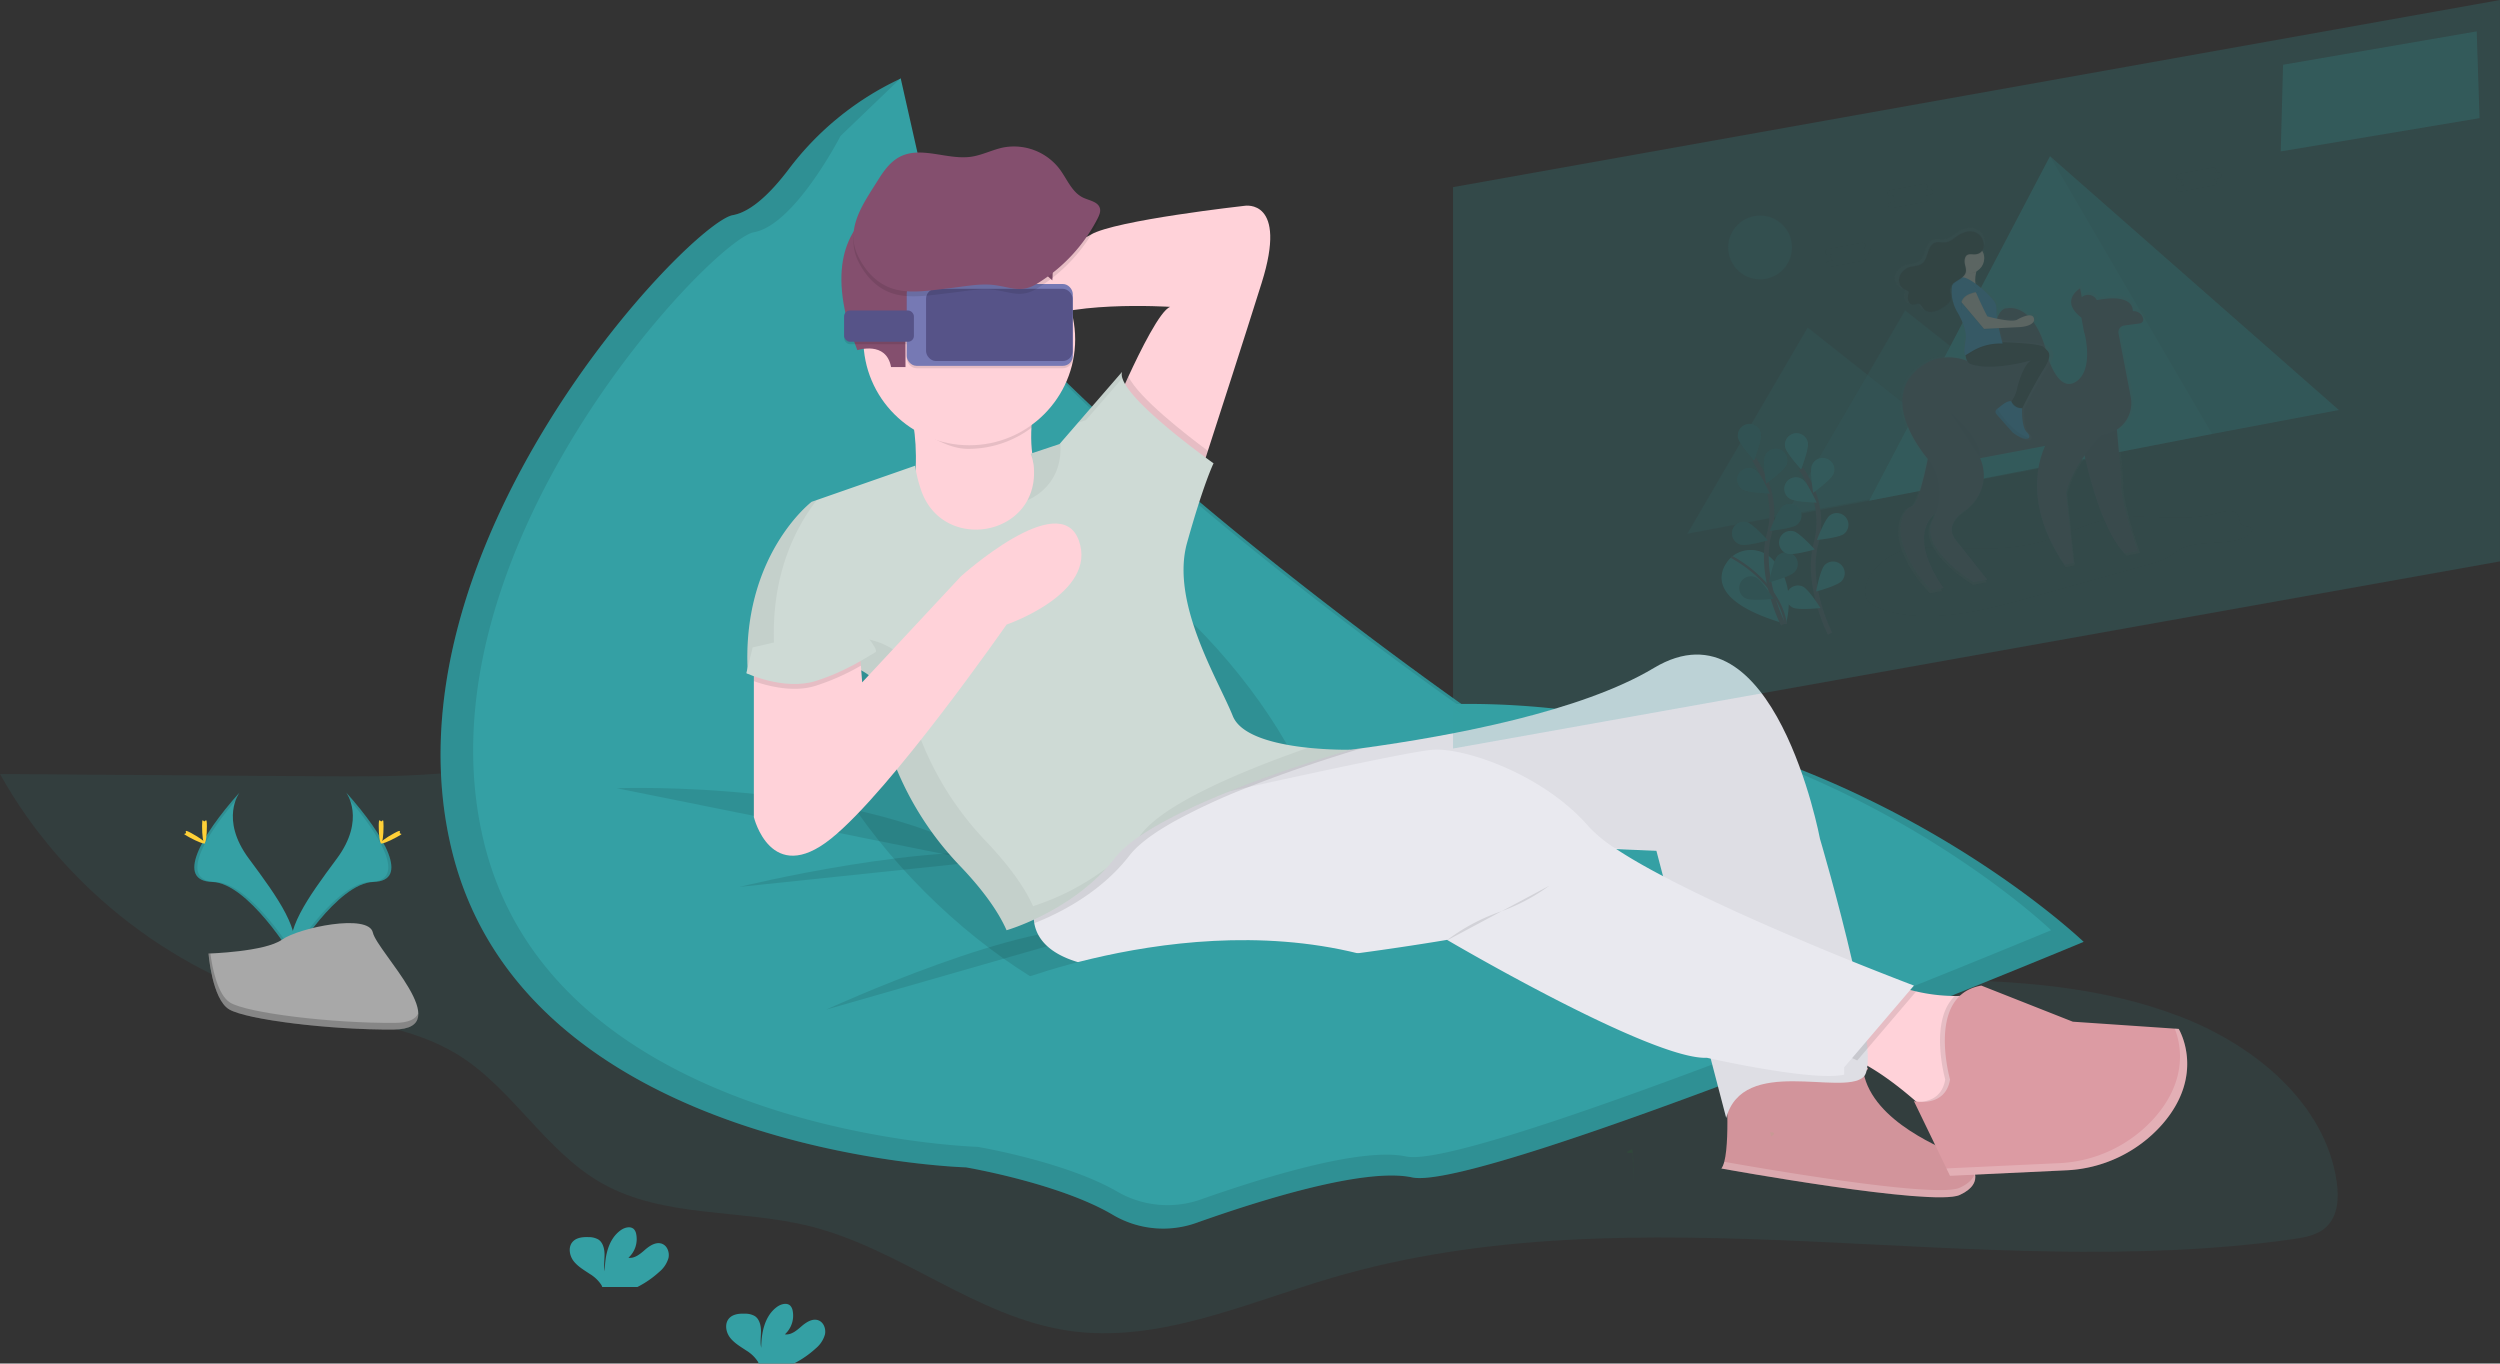 <svg id="ce0caf1d-b686-4c5f-8a14-7ab48d3ff308" data-name="Layer 1" xmlns="http://www.w3.org/2000/svg" xmlns:xlink="http://www.w3.org/1999/xlink" width="1038.72" height="566.52" viewBox="0 0 1038.72 566.52"><rect x="0" y="0" width="1038.72" height="566.52" fill="#333333" stroke="none"/><defs><linearGradient id="4fdf35d1-beb9-483e-9710-c88615fbfe49" x1="911.4" y1="405.29" x2="911.4" y2="291.37" gradientTransform="translate(-38.78 174.92) rotate(-10.7)" gradientUnits="userSpaceOnUse"><stop offset="0" stop-color="gray" stop-opacity="0.25"/><stop offset="0.54" stop-color="gray" stop-opacity="0.12"/><stop offset="1" stop-color="gray" stop-opacity="0.1"/></linearGradient><linearGradient id="b418394e-431c-4cac-b4f6-a12c6fda49a2" x1="900.3" y1="350.41" x2="900.3" y2="259.01" xlink:href="#4fdf35d1-beb9-483e-9710-c88615fbfe49"/></defs><title>virtual_reality</title><path d="M383.16,443.44c-24.49,11.32-47.07,26.87-72.6,35.58-31.07,10.6-64.62,10.49-97.45,10.25l-132.47-.93c26.83,48.19,74.23,84.47,127.75,97.78,21,5.23,43.43,7.28,61.95,18.51,23.08,14,36.76,40.32,60.22,53.65,25.86,14.68,58,10.72,86.82,18,37.57,9.43,69,37.79,107.32,43.37,37.06,5.39,73.19-11.35,109.11-21.92,128.3-37.76,266.91,2.57,399.34-16.1,5.09-.72,10.51-1.69,14.19-5.27,4.73-4.59,5.12-12,4.18-18.57-4.72-32.74-34.17-56.8-65.05-68.67-65.79-25.28-139.7-9.4-209.59-18.5-48-6.26-93.66-24.28-138.7-42.15-47.16-18.71-95.06-37.07-139.75-61.28C453,442.54,438.27,418,383.16,443.44Z" transform="translate(-80.64 -166.74)" fill="#34a0a4" opacity="0.1"/><path d="M797.86,617.24s2,30-2,35c0,0,88,16,99,11s6-13,0-16-36-14-40-35c0,0,13-6-29,2S797.86,617.24,797.86,617.24Z" transform="translate(-80.64 -166.74)" fill="#dc9ba3"/><path d="M797.86,617.24s2,30-2,35c0,0,88,16,99,11s6-13,0-16-36-14-40-35c0,0,13-6-29,2S797.86,617.24,797.86,617.24Z" transform="translate(-80.64 -166.74)" opacity="0.05"/><path d="M454.67,199.48l-.38.18a123.37,123.37,0,0,0-46,37.47c-6.82,9-15.2,17.58-23.17,19-17.7,3.12-147.85,138.48-116.61,264.46S482,651.77,482,651.77s38.76,6.57,61,19.71a41.14,41.14,0,0,0,34.75,3.34c26.48-9.42,70-23.08,89.62-18.88,29.15,6.25,279-97.87,279-97.87s-104.12-100-257.17-97.87c0,0-241.55-168.67-233.22-238.43Z" transform="translate(-80.64 -166.74)" fill="#34a0a4"/><path d="M454.67,199.48l-.38.18a123.37,123.37,0,0,0-46,37.47c-6.82,9-15.2,17.58-23.17,19-17.7,3.12-147.85,138.48-116.61,264.46S482,651.77,482,651.77s38.76,6.57,61,19.71a41.14,41.14,0,0,0,34.75,3.34c26.48-9.42,70-23.08,89.62-18.88,29.15,6.25,279-97.87,279-97.87s-104.12-100-257.17-97.87c0,0-241.55-168.67-233.22-238.43Z" transform="translate(-80.64 -166.74)" opacity="0.1"/><path d="M454.86,199.24l-25,24s-19,37-36,40-142,133-112,254,205,126,205,126,36.42,6.17,57.85,18.52a41.62,41.62,0,0,0,34.71,3.39c25.49-9,66.78-21.91,85.43-17.91,28,6,268-94,268-94s-100-96-247-94c0,0-232-162-224-229Z" transform="translate(-80.64 -166.74)" fill="#34a0a4"/><ellipse cx="520.63" cy="481.54" rx="78.86" ry="143.56" transform="translate(-268.65 342.44) rotate(-45)" opacity="0.1"/><path d="M454.86,326.24s11,18,4,53,18,35,18,35h50l17-44-24,2s-16-4-9-41Z" transform="translate(-80.64 -166.74)" fill="#ffd2d9"/><path d="M604.86,284.24c-7.65,24.35-17.24,54-22.36,69.82l-3.64,11.18-33-34s1.45-3.37,3.62-8.09c4.83-10.46,13.24-27.53,17.38-28.91,0,0-46-3-60,8s-10-30-10-30,27-2,37-8,64-12,64-12S615.86,249.24,604.86,284.24Z" transform="translate(-80.64 -166.74)" fill="#ffd2d9"/><path d="M423.86,586.24s85-39,115-33" transform="translate(-80.64 -166.74)" opacity="0.1"/><path d="M336.86,494.24s103-4,159,32" transform="translate(-80.64 -166.74)" opacity="0.1"/><path d="M387.86,535.24s81-20,124-13" transform="translate(-80.64 -166.74)" opacity="0.1"/><path d="M904.86,578.24l-7,51-18-2s-1.09-1-2.94-2.68c-4.85-4.27-14.94-12.64-24.6-17.2a30.14,30.14,0,0,0-10.46-3.12l20-30a110.5,110.5,0,0,0,14.93,4.42,72.06,72.06,0,0,0,16.08,1.9A29.35,29.35,0,0,0,904.86,578.24Z" transform="translate(-80.64 -166.74)" fill="#ffd2d9"/><path d="M854.86,614.24c-9,8-50-9-57,17l-6.44-24.66-19.83-75.89-2.73-10.45-16.52-.71-189.58-8.09L552,511l-5.66-.24,7.51-3.72,50-24.78s18-1.26,42.85-4.67h0c37.66-5.16,91-15.25,121.12-33.32,50-30,69,71,69,71s7.6,25.63,13.4,50.88c2.76,12,5.11,24,6,33.06C857.07,606.9,856.81,612.51,854.86,614.24Z" transform="translate(-80.64 -166.74)" fill="#e9e9ef"/><path d="M854.86,614.24c-9,8-50-9-57,17l-6.44-24.66-19.83-75.89-2.73-10.45-17-1L568.66,507.93l-11.31-.7-3.48-.21-4.51-.28,54.5-24.5s18-1.26,42.85-4.67h0c37.66-5.16,91-15.25,121.12-33.32,50-30,69,71,69,71s7.6,25.63,13.4,50.88c2.76,12,5.11,24,6,33.06C857.07,606.9,856.81,612.51,854.86,614.24Z" transform="translate(-80.64 -166.74)" opacity="0.05"/><path d="M876.79,578.66l-17.5,20.52-7,8.18a30.14,30.14,0,0,0-10.46-3.12l20-30A110.5,110.5,0,0,0,876.79,578.66Z" transform="translate(-80.64 -166.74)" opacity="0.1"/><path d="M875.86,576.24l-19.57,22.94-9.43,11.06v3c-11.54,2.66-47.51-4.92-55.44-6.66-1-.21-1.56-.34-1.56-.34-23,1-108-49-108-49s-93,16-138,12c-25.13-2.24-32.17-11.33-33.49-18.93a19.72,19.72,0,0,1,1.49-11.07L552,511l5.33-3.75,8.51-6s14.79-3.35,33.58-7.5h0c29.35-6.47,68.47-14.88,76.39-15.49,13-1,46,10,65,32a56.16,56.16,0,0,0,11,9l.52.34c5.34,3.54,11.92,7.31,19.25,11.16,24.21,12.75,56.48,26.44,78.67,35.43C865.41,572.28,875.86,576.24,875.86,576.24Z" transform="translate(-80.64 -166.74)" fill="#e9e9ef"/><path d="M904.86,578.24l-7,51-18-2s-1.09-1-2.94-2.68c4,.09,10.56-1.06,11.94-9.32,0,0-6.93-24.25,4-34.68A29.35,29.35,0,0,0,904.86,578.24Z" transform="translate(-80.64 -166.74)" opacity="0.1"/><path d="M890.86,615.24s-10-35,13-39l38,15,44,3S997.35,613,978.93,634a56.57,56.57,0,0,1-40,19l-48.08,2.25-15-31S888.86,627.24,890.86,615.24Z" transform="translate(-80.64 -166.74)" fill="#dc9ba3"/><path d="M646.71,477.57c-5,1.47-25.88,7.7-47.24,16.16h0a263.12,263.12,0,0,0-30.78,14.19c-2.07,1.16-4,2.33-5.9,3.51-5.6,3.55-10.11,7.19-12.9,10.8-12.34,16-30.47,24.56-39.49,28.07a19.72,19.72,0,0,1,1.49-11.07L552,511l-5.66-.24,7.51-3.72-4.51-.28,54.5-24.5S621.87,481,646.71,477.57Z" transform="translate(-80.64 -166.74)" opacity="0.1"/><path d="M582.5,354.06l-3.64,11.18-33-34s1.45-3.37,3.62-8.09C553.65,332,573.57,347.43,582.5,354.06Z" transform="translate(-80.64 -166.74)" opacity="0.1"/><path d="M463.44,370.67a58.14,58.14,0,0,1-2.58-10.43l-43,15s-29.5,22.5-26.5,71.5c0,0,36.5-13.5,52.5,2.5l.33,2.82a130,130,0,0,0,35.25,74.38c8,8.35,15.45,17.77,19.42,26.8,0,0,28-8,45-30s98-45,98-45-43,1-49-14-26-47-19-72,11-33,11-33-41-29-38-38l-26,30-12,4a19.2,19.2,0,0,1,1.41,7.31C510.91,389.74,472.55,396.28,463.44,370.67Z" transform="translate(-80.64 -166.74)" fill="#cedad5"/><path d="M224.45,496s8.38,11-3.87,27.5-22.35,30.51-18.26,40.83c0,0,18.48-30.73,33.52-31.16S241,514.51,224.45,496Z" transform="translate(-80.64 -166.74)" fill="#34a0a4"/><path d="M224.45,496a13.57,13.57,0,0,1,1.71,3.44c14.68,17.24,22.49,33.33,8.39,33.74-13.14.38-28.9,23.87-32.68,29.81a12.74,12.74,0,0,0,.45,1.35s18.48-30.73,33.52-31.16S241,514.51,224.45,496Z" transform="translate(-80.64 -166.74)" opacity="0.1"/><path d="M240,510c0,3.86-.43,7-1,7s-1-3.13-1-7,.54-2,1.07-2S240,506.14,240,510Z" transform="translate(-80.64 -166.74)" fill="#ffd037"/><path d="M245.37,514.61c-3.39,1.85-6.34,3-6.59,2.49s2.28-2.35,5.67-4.19,2.05-.5,2.31,0S248.76,512.76,245.37,514.61Z" transform="translate(-80.64 -166.74)" fill="#ffd037"/><path d="M180.18,496s-8.38,11,3.87,27.5,22.35,30.51,18.26,40.83c0,0-18.48-30.73-33.52-31.16S163.64,514.51,180.18,496Z" transform="translate(-80.64 -166.74)" fill="#34a0a4"/><path d="M180.18,496a13.57,13.57,0,0,0-1.71,3.44c-14.68,17.24-22.49,33.33-8.39,33.74,13.14.38,28.9,23.87,32.68,29.81a12.74,12.74,0,0,1-.45,1.35s-18.48-30.73-33.52-31.16S163.64,514.51,180.18,496Z" transform="translate(-80.64 -166.74)" opacity="0.1"/><path d="M164.6,510c0,3.86.43,7,1,7s1-3.13,1-7-.54-2-1.07-2S164.6,506.14,164.6,510Z" transform="translate(-80.64 -166.74)" fill="#ffd037"/><path d="M159.26,514.61c3.39,1.85,6.34,3,6.59,2.49s-2.28-2.35-5.67-4.19-2.05-.5-2.31,0S155.87,512.76,159.26,514.61Z" transform="translate(-80.64 -166.74)" fill="#ffd037"/><path d="M167.27,562.93s23.43-.72,30.49-5.75,36-11,37.79-3,35.21,40.11,8.76,40.32-61.46-4.12-68.51-8.41S167.27,562.93,167.27,562.93Z" transform="translate(-80.64 -166.74)" fill="#a8a8a8"/><path d="M244.79,591.73c-26.45.21-61.46-4.12-68.51-8.41-5.37-3.27-7.51-15-8.22-20.41l-.78,0s1.48,18.9,8.53,23.19,42.06,8.63,68.51,8.41c7.64-.06,10.27-2.78,10.13-6.8C253.38,590.16,250.47,591.68,244.79,591.73Z" transform="translate(-80.64 -166.74)" opacity="0.2"/><path d="M354.56,695.19a11.67,11.67,0,0,0,3.83-5.78c.5-2.3-.48-5.05-2.68-5.89-2.46-.94-5.09.76-7.08,2.49s-4.28,3.69-6.89,3.32a10.48,10.48,0,0,0,3.24-9.81,4.1,4.1,0,0,0-.9-2c-1.37-1.46-3.84-.83-5.48.32-5.2,3.66-6.65,10.72-6.68,17.08-.52-2.29-.08-4.68-.1-7s-.66-5-2.64-6.22a8,8,0,0,0-4-.95c-2.34-.09-4.94.15-6.54,1.86-2,2.12-1.47,5.69.26,8s4.35,3.8,6.77,5.42a15,15,0,0,1,4.84,4.61,4.57,4.57,0,0,1,.36.82H345.5A40.83,40.83,0,0,0,354.56,695.19Z" transform="translate(-80.64 -166.74)" fill="#34a0a4"/><path d="M419.56,727a11.67,11.67,0,0,0,3.83-5.78c.5-2.3-.48-5.05-2.68-5.89-2.46-.94-5.09.76-7.08,2.49s-4.28,3.69-6.89,3.32a10.48,10.48,0,0,0,3.24-9.81,4.1,4.1,0,0,0-.9-2c-1.37-1.46-3.84-.83-5.48.32-5.2,3.66-6.65,10.72-6.68,17.08-.52-2.29-.08-4.68-.1-7s-.66-5-2.64-6.22a8,8,0,0,0-4-.95c-2.34-.09-4.94.15-6.54,1.86-2,2.12-1.47,5.69.26,8s4.35,3.8,6.77,5.42a15,15,0,0,1,4.84,4.61,4.57,4.57,0,0,1,.36.82H410.5A40.83,40.83,0,0,0,419.56,727Z" transform="translate(-80.64 -166.74)" fill="#34a0a4"/><path d="M499.36,575.74s97-40,176-2l-19,40-91,2Z" transform="translate(-80.64 -166.74)" fill="#34a0a4"/><path d="M509.34,344.38a103.66,103.66,0,0,1,1.52-11.14l-56-5s3.88,3.35,5.57,15.85c6.57,3.9,14.24,9.15,22.43,9.15A43.8,43.8,0,0,0,509.34,344.38Z" transform="translate(-80.64 -166.74)" opacity="0.1"/><circle cx="402.72" cy="141" r="44" fill="#ffd2d9"/><path d="M450.86,319.24h6v-17l6-18s30-14,44-11l11,10s3-24-15-33-50-5-58,2-21,19-11,52l3,8S448.86,308.24,450.86,319.24Z" transform="translate(-80.64 -166.74)" fill="#844f6e"/><g opacity="0.05"><path d="M528.58,342.34l3.28-1.09L547,323.82a4.26,4.26,0,0,1-.1-2.57Z" transform="translate(-80.64 -166.74)"/><path d="M507.53,374.59c7.93-3.5,14-11.1,13.73-22,0-.59,0-1.15-.1-1.68l-.32.36-12,4a19.2,19.2,0,0,1,1.41,7.31A23.9,23.9,0,0,1,507.53,374.59Z" transform="translate(-80.64 -166.74)"/><path d="M624.18,477.42c-25.06,8.72-59,22.45-69.32,35.82-.25.33-.51.64-.77,1,27.46-18.83,87.77-36,87.77-36A155.87,155.87,0,0,1,624.18,477.42Z" transform="translate(-80.64 -166.74)"/><path d="M509.86,543.24c-4-9-11.47-18.45-19.42-26.8a130,130,0,0,1-35.25-74.38l-.33-2.82c-16-16-52.5-2.5-52.5-2.5-1.9-31.08,9.27-51.49,17.69-62.27l-2.19.77s-29.5,22.5-26.5,71.5c0,0,36.5-13.5,52.5,2.5l.33,2.82a130,130,0,0,0,35.25,74.38c8,8.35,15.45,17.77,19.42,26.8,0,0,24.37-7,41.44-25.76A103.52,103.52,0,0,1,509.86,543.24Z" transform="translate(-80.64 -166.74)"/></g><path d="M498.86,426.24s-48,69-73,89-32-9-32-9v-64l44-5,.47,6.07.53,6.93,41-44s41-37,49-15S498.86,426.24,498.86,426.24Z" transform="translate(-80.64 -166.74)" fill="#ffd2d9"/><path d="M438.33,443.31a95.27,95.27,0,0,1-19,8.43c-9.45,2.91-20.28-.15-25.5-2v-7.47l44-5Z" transform="translate(-80.64 -166.74)" opacity="0.1"/><path d="M393.36,435.74l-2.63,10.71s15.63,7.29,28.63,3.29,23-11,25-12-8-12-8-12Z" transform="translate(-80.64 -166.74)" fill="#cedad5"/><path d="M681.36,557.74a81.22,81.22,0,0,1,22-12,78.6,78.6,0,0,0,21-11" transform="translate(-80.64 -166.74)" opacity="0.1"/><path d="M985.86,594.24l-1.64-.11c2.38,6,5.82,20.79-8.29,36.9a56.57,56.57,0,0,1-40,19l-46.57,2.18,1.49,3.07L938.94,653a56.57,56.57,0,0,0,40-19C997.35,613,985.86,594.24,985.86,594.24Z" transform="translate(-80.64 -166.74)" fill="#fff" opacity="0.2"/><path d="M759.1,645.74h-.15c.13,2.36.36,7.23.4,12.58C759.39,653.62,759.24,649,759.1,645.74Z" transform="translate(-80.64 -166.74)" fill="lime" opacity="0.05"/><path d="M816.06,637.1q.21.91.47,1.79C817.51,638.33,818.92,637.27,816.06,637.1Z" transform="translate(-80.64 -166.74)" fill="lime" opacity="0.05"/><path d="M894.86,660.24c-10.25,4.66-87.33-8.91-97.81-10.79a7.79,7.79,0,0,1-1.19,2.79s88,16,99,11c5.66-2.57,7.08-5.94,6.31-9C900.59,656.37,898.71,658.49,894.86,660.24Z" transform="translate(-80.64 -166.74)" fill="#fff" opacity="0.2"/><path d="M758.95,645.75c-.05-1-.09-1.51-.09-1.51S753.77,646.06,758.95,645.75Z" transform="translate(-80.64 -166.74)" fill="lime" opacity="0.05"/><rect x="376.72" y="119" width="69" height="34" rx="4.08" ry="4.08" opacity="0.1"/><rect x="350.72" y="130" width="29" height="13" rx="2.44" ry="2.44" opacity="0.1"/><rect x="376.72" y="118" width="69" height="34" rx="4.08" ry="4.08" fill="#7679b4"/><rect x="384.77" y="120" width="60.88" height="30" rx="4.08" ry="4.08" fill="#565388"/><rect x="350.72" y="129" width="29" height="13" rx="2.44" ry="2.44" fill="#565388"/><path d="M511.32,286.72A68.15,68.15,0,0,0,536.7,259.5c.67-1.31,1.31-2.78.94-4.2-.71-2.72-4.26-3.2-6.82-4.37-4.77-2.19-6.78-7.72-9.91-11.93a23.86,23.86,0,0,0-23.33-9c-4.56.92-8.78,3.18-13.38,3.86-9.92,1.45-20.74-4.56-29.65,0-4.06,2.09-6.81,6-9.23,9.9-6.07,9.71-13.68,20-8.16,31.39,3.17,6.51,8.23,11.91,15.34,13.81s15.34.32,22.57-.47c5.95-.64,12.18-2,18.17-1.37C500.25,287.88,504.63,290.74,511.32,286.72Z" transform="translate(-80.64 -166.74)" opacity="0.1"/><path d="M511.32,284.72A68.15,68.15,0,0,0,536.7,257.5c.67-1.31,1.31-2.78.94-4.2-.71-2.72-4.26-3.2-6.82-4.37-4.77-2.19-6.78-7.72-9.91-11.93a23.86,23.86,0,0,0-23.33-9c-4.56.92-8.78,3.18-13.38,3.86-9.92,1.45-20.74-4.56-29.65,0-4.06,2.09-6.81,6-9.23,9.9-6.07,9.71-13.68,20-8.16,31.39,3.17,6.51,8.23,11.91,15.34,13.81s15.34.32,22.57-.47c5.95-.64,12.18-2,18.17-1.37C500.25,285.88,504.63,288.74,511.32,284.72Z" transform="translate(-80.64 -166.74)" fill="#844f6e"/><polygon points="1038.71 233.25 603.72 311 603.72 77.75 1038.71 0 1038.71 233.25" fill="#34a0a4" opacity="0.2"/><polygon points="948.59 26.91 1029.04 13.04 1030.21 49.09 947.63 62.9 948.59 26.91" fill="#34a0a4" opacity="0.2"/><g opacity="0.2"><path d="M872.75,394.92a30,30,0,0,1,8.32-.69c16.45.29,33.52,1.9,49.66-3,8.57-2.58,16.26-6.84,25.1-8.67,15-3.09,30,1.42,44.75-2.34,3-.77,6.67-1.85,8.8-.69,2.47,1.34.72,4.82,3.73,5.7a14.21,14.21,0,0,1,2.8.64c1.1.64.41,2-.69,2.87-6.69,5.43-20.3,1.82-28.68,6.21-1.86,1-3.26,2.26-5,3.3a37.67,37.67,0,0,1-8.69,3.2l-46.53,13c-11.14,3.11-22.43,6.26-33.95,7.63s-23.47.81-31.91-3.1c-1.81-.84-3.49-1.87-4.18-3.27C853,409.11,861.16,398,872.75,394.92Z" transform="translate(-80.64 -166.74)" fill="#252223" opacity="0.1"/><polygon points="751.06 136.06 789.99 166.84 828.92 197.61 764.98 209.7 701.04 221.78 726.05 178.92 751.06 136.06" fill="#34a0a4" opacity="0.3"/><polygon points="791.54 128.94 830.47 159.71 869.4 190.49 805.46 202.57 741.52 214.66 766.53 171.8 791.54 128.94" fill="#34a0a4" opacity="0.3"/><polygon points="851.75 64.91 776.62 208.03 919.1 180.3 971.75 170.35 851.75 64.91" fill="#34a0a4"/><polygon points="971.75 170.35 919.1 180.3 851.75 64.91 971.75 170.35" opacity="0.1"/><path d="M972,298a4.09,4.09,0,0,0-4.34-3s1-7.86-15.2-4.69a4.13,4.13,0,0,0-6.41-1.3l-.69-3.65s-8.88,5.09.53,12.35l1.13,6a1.89,1.89,0,0,0,.14.44,1.9,1.9,0,0,1,.12.34c.43,1.75,3.59,15.62-3.59,20.36C936,330,931.6,314.13,931.6,314.13c-5-20.73-14.52-20.65-16.78-20.32-.27,0-.55.06-.83.08-1.06.06-4.35,1.24-5.61,13.19-1.51,14.34-7,10.76-7,10.76-12.31-6.71-21-.84-21-.84-21.36,12.56-3.2,36.12.55,40.59-1.41,7.11-4.26,19.64-7,20.16-3.88.73-11.14,14.35,8.52,35.53l5.23-1s-16.17-21.12-3.44-31.63a16.39,16.39,0,0,1-1,2.25c-7.13,12.19,17.13,26.88,17.13,26.88l5.82-1.1-13.44-16.93c-5.34-7,4.62-12.72,4.62-12.72,11.79-9.86,5.72-21.76,5.72-21.76l27.52-5.2c-3.4,7.52-8.4,26,8.22,50.34l3.88-.73-3.17-29.52s1-6.35,7.74-15.93c2.68,12,8.36,32.71,16.94,41.38l5.62-1.06s-6.85-19.65-7-27c-.07-3-.2-5.95-.47-8.91l-1.4-15.48a13.27,13.27,0,0,0,5.9-13.85l-5.17-26.86a2.83,2.83,0,0,1,2.4-3.34l6.63-.9A1.66,1.66,0,0,0,972,298Z" transform="translate(-80.64 -166.74)" fill="url(#4fdf35d1-beb9-483e-9710-c88615fbfe49)"/><path d="M945,347.36s6.22,37.06,18.39,49.34l5.52-1s-6.72-19.29-6.9-26.48c-.07-2.92-.19-5.84-.46-8.75l-2.26-25Z" transform="translate(-80.64 -166.74)" fill="#535461"/><path d="M945,347.36s6.22,37.06,18.39,49.34l5.52-1s-6.72-19.29-6.9-26.48c-.07-2.92-.19-5.84-.46-8.75l-2.26-25Z" transform="translate(-80.64 -166.74)" opacity="0.05"/><path d="M882.51,352.67s-4,23.81-7.78,24.53-10.94,14.09,8.37,34.88l5.14-1s-17.8-23.24-.87-32.75C887.36,378.36,890.31,358.48,882.51,352.67Z" transform="translate(-80.64 -166.74)" fill="#535461"/><path d="M882.51,352.67s-4,23.81-7.78,24.53-10.94,14.09,8.37,34.88l5.14-1s-17.8-23.24-.87-32.75C887.36,378.36,890.31,358.48,882.51,352.67Z" transform="translate(-80.64 -166.74)" opacity="0.05"/><path d="M946.53,304.56l-1.11-5.86c-9.23-7.12-.52-12.12-.52-12.12l1.19,6.28c21.87-6.3,20.7,3.18,20.7,3.18a4,4,0,0,1,4.26,2.91,1.63,1.63,0,0,1-1.32,2.16l-6.51.89a2.78,2.78,0,0,0-2.36,3.28l5.07,26.37a13.23,13.23,0,0,1-2.66,10.81c-1.88,2.31-4.89,4.39-9.69,5.15l-50.24,9.5s6,11.69-5.62,21.36c0,0-9.78,5.59-4.54,12.49l13.19,16.62-5.71,1.08s-23.81-14.42-16.81-26.39a23.93,23.93,0,0,0-1.61-24.14s-24.4-26.92-1.17-40.58c0,0,8.57-5.76,20.65.83,0,0,5.39,3.51,6.87-10.56,1.23-11.73,4.46-12.89,5.5-12.95.27,0,.54,0,.81-.08,2.22-.32,11.59-.4,16.48,19.95,0,0,4.32,15.54,11.85,10.57,7.05-4.65,4-18.27,3.53-20a1.87,1.87,0,0,0-.12-.33h0A1.86,1.86,0,0,1,946.53,304.56Z" transform="translate(-80.64 -166.74)" fill="#535461"/><path d="M932.35,348.37s-15.46,21.45,6.09,53l3.81-.72-3.11-29s1.84-12.17,18.53-28.14Z" transform="translate(-80.64 -166.74)" fill="#535461"/><circle cx="948.24" cy="293.24" r="4.07" transform="translate(-118.61 14.47) rotate(-10.7)" fill="#535461"/><path d="M931.09,319.94c4.7-7.15,1.9-7.62.08-9.5-1.24-1.28-11.66-1.77-18.15-1.95-.14-.5-.36-1.34-.62-2.36,0,0-.52-1.88-.76-3.2v0l.41,0-.06-.39,8-.43c6.83-.28,7.16-3,7.16-3,.16-4.67-7.55-.19-7.55-.19-1.53.75-5.59.19-8.76-.43a17.42,17.42,0,0,1-.15-2,15.13,15.13,0,0,0-.2-3.09,5,5,0,0,0-1-2.42,40.82,40.82,0,0,0-8.06-7.36,13.88,13.88,0,0,1,.48-5.25,6.37,6.37,0,0,0,3.36-6.79,6.15,6.15,0,0,0-.62-1.76c1.43-1.9.76-5.15-1.22-6.93a4.73,4.73,0,0,0-.68-.51,6.29,6.29,0,0,0-4.37-1,11.4,11.4,0,0,0-4.74,1.94c-1.69,1.12-3.33,2.54-5.35,2.76-1.46.16-3-.34-4.37.11-1.81.58-2.74,2.51-3.32,4.28s-1.14,3.72-2.71,4.78c-1.37.92-3.14.91-4.75,1.3a7,7,0,0,0-5.05,4.23,4.62,4.62,0,0,0,1.82,5.29,3.69,3.69,0,0,0,.86.47,7.37,7.37,0,0,1,1,.39.83.83,0,0,1,.33.55,1.77,1.77,0,0,1-.17.79,4.23,4.23,0,0,0,.29,3.37,2.17,2.17,0,0,0,.83.9,1.52,1.52,0,0,0,.33.21c1.17.51,2.62-.64,3.78-.12l.09,0a8.17,8.17,0,0,1,1.16,1.61,3.32,3.32,0,0,0,1,.84,4.9,4.9,0,0,0,3.45.74,12.17,12.17,0,0,0,4.29-1.72c1.77-1,3.7-2.39,3.84-4.37.08-1.21-.55-2.38-.4-3.58a3.29,3.29,0,0,1,.67-1.57,12.22,12.22,0,0,0-.21,3.08,16.36,16.36,0,0,0,.3,2.49,17.69,17.69,0,0,0,2.28,6.07,26.42,26.42,0,0,1,3.29,7.87,10.73,10.73,0,0,1,.06,3.72c-.64,3.58-.57,5.12-.39,5.77.11.88.4.89.4.89l.07,0a4.48,4.48,0,0,0,1.56,3.17c9.05,3.74,27.46-1.56,27.46-1.56-3.72,1.31-6.38,11.5-6.38,11.5a14.27,14.27,0,0,1-2.7,6.1v0c-2-.3-4.36,1.94-6.14,3.25l-.15.1a1.47,1.47,0,0,0-.26,2.2l7.08,7.76c4.08,2.89,6.43,3.08,7.09,2.26.43-.54.14-1.5-.86-2.43-2.42-2.25-2.07-9.55-2-10.17C922.87,334.15,927.14,325.95,931.09,319.94Z" transform="translate(-80.64 -166.74)" fill="url(#b418394e-431c-4cac-b4f6-a12c6fda49a2)"/><path d="M902.48,277.45s-2.06,4.73-.7,8.8l-7.67-4.07s2.44-.66,1.93-6.47Z" transform="translate(-80.64 -166.74)" fill="#f9d5c6"/><path d="M907.62,308.8s20.35.29,22.08,2.13,4.38,2.33,0,9.27-9.22,16.92-9.22,16.92l-5.18-2.37a13.73,13.73,0,0,0,3.57-7.18s2.46-9.93,6-11.18c0,0-17.37,5.06-26,1.36,0,0-2.3-1.73-1.23-5.48S907.62,308.8,907.62,308.8Z" transform="translate(-80.64 -166.74)" fill="#353535"/><path d="M896.32,282.36s-5.08-1.25-4.71,6.54a17.45,17.45,0,0,0,2.42,8c1.65,2.82,4,7.67,3.31,11.7-1,6.1,0,6.11,0,6.11l2.6-1.58a22.52,22.52,0,0,1,11.63-3.3h1.21s-2.44-8.76-2.49-12.64c0-1.84,0-3.55-1.11-5C905.71,287.71,898.75,282.35,896.32,282.36Z" transform="translate(-80.64 -166.74)" opacity="0.1"/><path d="M896.25,282s-5.08-1.25-4.71,6.54a17.45,17.45,0,0,0,2.42,8c1.65,2.82,4,7.67,3.31,11.7-1,6.1,0,6.11,0,6.11l2.6-1.58a22.52,22.52,0,0,1,11.63-3.3h1.21s-2.44-8.76-2.49-12.64c0-1.84,0-3.55-1.11-5C905.64,287.33,898.68,282,896.25,282Z" transform="translate(-80.64 -166.74)" fill="#409cd6"/><path d="M894.36,288.24a3.66,3.66,0,0,1,6-1.36,9.16,9.16,0,0,1,1.84,2.84c2.41,5.46,4.24,8.86,4.24,8.86a29.12,29.12,0,0,1,4.57,1.06c.23,1.87.53,3.81.53,3.81l-6.49.32-8.89-10.54S893.45,291,894.36,288.24Z" transform="translate(-80.64 -166.74)" opacity="0.1"/><path d="M894.28,287.85a3.66,3.66,0,0,1,6-1.36,9.16,9.16,0,0,1,1.84,2.84c2.41,5.46,4.24,8.86,4.24,8.86s9.77,2.69,12.29,1.42c0,0,7.26-4.33,7.14.23,0,0-.29,2.62-6.75,2.85l-14.06.69-8.89-10.54S893.38,290.57,894.28,287.85Z" transform="translate(-80.64 -166.74)" fill="#f9d5c6"/><path d="M895.45,278.28c.19-.91.62-.56.48-2.16l6.44,1.74a14.8,14.8,0,0,0-.66,2,6.93,6.93,0,0,1-2,.37C898.29,280.51,896.66,278.95,895.45,278.28Z" transform="translate(-80.64 -166.74)" opacity="0.1"/><circle cx="898.88" cy="273.99" r="6.2" transform="translate(-115.89 4.97) rotate(-10.7)" fill="#f9d5c6"/><path d="M901.41,272.56c-1.1.06-2.3-.29-3.23.29s-1.2,2.17-1,3.41.72,2.49.43,3.72c-.39,1.61-2,2.6-3.4,3.45s-3,2-3.15,3.62c-.13,1.17.47,2.32.4,3.5-.12,1.93-1.93,3.26-3.61,4.24a11.17,11.17,0,0,1-4,1.65A4.19,4.19,0,0,1,879.9,295c-.45-.62-.72-1.45-1.42-1.77-1.1-.52-2.47.6-3.57.1a2,2,0,0,1-.88-.93,4.25,4.25,0,0,1-.29-3.28,1.76,1.76,0,0,0,.15-.77c-.09-.63-.86-.84-1.46-1.07a4.51,4.51,0,0,1-2.34-5.47,6.55,6.55,0,0,1,4.75-4.1c1.52-.38,3.2-.36,4.48-1.24,1.48-1,2-2.93,2.53-4.65s1.4-3.6,3.11-4.15c1.32-.43,2.75.06,4.13-.08,1.91-.2,3.45-1.58,5-2.66a10.46,10.46,0,0,1,4.47-1.87,5.67,5.67,0,0,1,4.56,1.3C905.88,266.87,906.05,272.31,901.41,272.56Z" transform="translate(-80.64 -166.74)" opacity="0.1"/><path d="M901.18,272.41c-1.1.06-2.3-.29-3.23.29s-1.2,2.17-1,3.41.72,2.49.43,3.72c-.39,1.61-2,2.6-3.4,3.45s-3,2-3.15,3.62c-.13,1.17.47,2.32.4,3.5-.12,1.93-1.93,3.26-3.61,4.24a11.17,11.17,0,0,1-4,1.65,4.19,4.19,0,0,1-3.94-1.42c-.45-.62-.72-1.45-1.42-1.77-1.1-.52-2.47.6-3.57.1a2,2,0,0,1-.88-.93,4.25,4.25,0,0,1-.29-3.28,1.76,1.76,0,0,0,.15-.77c-.09-.63-.86-.84-1.46-1.07a4.51,4.51,0,0,1-2.34-5.47,6.55,6.55,0,0,1,4.75-4.1c1.52-.38,3.2-.36,4.48-1.24,1.48-1,2-2.93,2.53-4.65s1.4-3.6,3.11-4.15c1.32-.43,2.75.06,4.13-.08,1.91-.2,3.45-1.58,5-2.66a10.46,10.46,0,0,1,4.47-1.87,5.67,5.67,0,0,1,4.56,1.3C905.65,266.72,905.82,272.15,901.18,272.41Z" transform="translate(-80.64 -166.74)" fill="#2f302f"/><path d="M903,288.09s-8,.52-7.32,6.11-2.78-6.37-2.78-6.37l3.11-3.35,4.44.54Z" transform="translate(-80.64 -166.74)" opacity="0.1"/><path d="M902.79,287.93s-8,.52-7.32,6.11-2.78-6.37-2.78-6.37l3.11-3.35,4.44.54Z" transform="translate(-80.64 -166.74)" fill="#409cd6"/><path d="M910.17,338.85l6.74,7.61c3.88,2.84,6.1,3,6.72,2.25.4-.52.12-1.46-.83-2.37-2.41-2.3-2-10-2-10a4.7,4.7,0,0,1-4.49-2.9c-1.91-.3-4.11,1.87-5.79,3.13l-.14.1A1.46,1.46,0,0,0,910.17,338.85Z" transform="translate(-80.64 -166.74)" fill="#409cd6"/><path d="M920.81,336.36s-3.84.53-4.49-2.9A4.82,4.82,0,0,0,920.81,336.36Z" transform="translate(-80.64 -166.74)" opacity="0.1"/><path d="M910.17,338.85l6.74,7.61c3.88,2.84,6.1,3,6.72,2.25-1.94-.6-7.43-3-13.09-12.11l-.14.1A1.46,1.46,0,0,0,910.17,338.85Z" transform="translate(-80.64 -166.74)" opacity="0.1"/><path d="M799.83,398.41S782,414.35,822.63,426c0,0,5.3-16.72-6.07-27.38a12.4,12.4,0,0,0-16.46-.48Z" transform="translate(-80.64 -166.74)" fill="#34a0a4"/><path d="M800,398.11S819.73,408,822.63,426" transform="translate(-80.64 -166.74)" fill="none" stroke="#535461" stroke-miterlimit="10"/><path d="M821.51,426.17s-10.35-20.22-5.84-37.39A34.41,34.41,0,0,0,814.39,367a57.87,57.87,0,0,0-4.89-9.39" transform="translate(-80.64 -166.74)" fill="none" stroke="#535461" stroke-miterlimit="10" stroke-width="2"/><path d="M812.28,346.82c.5,2.62-2.82,11.13-2.82,11.13s-6.19-6.71-6.68-9.33a4.83,4.83,0,1,1,9.5-1.8Z" transform="translate(-80.64 -166.74)" fill="#34a0a4"/><path d="M822.88,359.87c-1,2.47-8.41,7.81-8.41,7.81s-1.55-9-.54-11.47a4.83,4.83,0,1,1,9,3.66Z" transform="translate(-80.64 -166.74)" fill="#34a0a4"/><path d="M827.23,384.77c-2.12,1.62-11.21,2.5-11.21,2.5s3.21-8.55,5.32-10.17a4.83,4.83,0,0,1,5.88,7.67Z" transform="translate(-80.64 -166.74)" fill="#34a0a4"/><path d="M826.28,404.35c-1.81,2-10.62,4.35-10.62,4.35s1.71-9,3.53-10.92a4.83,4.83,0,1,1,7.09,6.57Z" transform="translate(-80.64 -166.74)" fill="#34a0a4"/><path d="M804.59,370.07c2.23,1.47,11.35,1.71,11.35,1.71s-3.79-8.3-6-9.78a4.83,4.83,0,1,0-5.33,8.07Z" transform="translate(-80.64 -166.74)" fill="#34a0a4"/><path d="M803.77,393c2.57.74,11.34-1.77,11.34-1.77s-6.1-6.79-8.67-7.53a4.83,4.83,0,1,0-2.67,9.29Z" transform="translate(-80.64 -166.74)" fill="#34a0a4"/><path d="M806,415.37c2.4,1.16,11.48.18,11.48.18s-4.87-7.72-7.27-8.88a4.83,4.83,0,0,0-4.21,8.71Z" transform="translate(-80.64 -166.74)" fill="#34a0a4"/><path d="M812.28,346.82c.5,2.62-2.82,11.13-2.82,11.13s-6.19-6.71-6.68-9.33a4.83,4.83,0,1,1,9.5-1.8Z" transform="translate(-80.64 -166.74)" opacity="0.25"/><path d="M822.88,359.87c-1,2.47-8.41,7.81-8.41,7.81s-1.55-9-.54-11.47a4.83,4.83,0,1,1,9,3.66Z" transform="translate(-80.64 -166.74)" opacity="0.25"/><path d="M827.23,384.77c-2.12,1.62-11.21,2.5-11.21,2.5s3.21-8.55,5.32-10.17a4.83,4.83,0,0,1,5.88,7.67Z" transform="translate(-80.64 -166.74)" opacity="0.25"/><path d="M826.28,404.35c-1.81,2-10.62,4.35-10.62,4.35s1.71-9,3.53-10.92a4.83,4.83,0,1,1,7.09,6.57Z" transform="translate(-80.64 -166.74)" opacity="0.25"/><path d="M804.59,370.07c2.23,1.47,11.35,1.71,11.35,1.71s-3.79-8.3-6-9.78a4.83,4.83,0,1,0-5.33,8.07Z" transform="translate(-80.64 -166.74)" opacity="0.25"/><path d="M803.77,393c2.57.74,11.34-1.77,11.34-1.77s-6.1-6.79-8.67-7.53a4.83,4.83,0,1,0-2.67,9.29Z" transform="translate(-80.64 -166.74)" opacity="0.25"/><path d="M806,415.37c2.4,1.16,11.48.18,11.48.18s-4.87-7.72-7.27-8.88a4.83,4.83,0,0,0-4.21,8.71Z" transform="translate(-80.64 -166.74)" opacity="0.25"/><path d="M841,430s-10.35-20.22-5.84-37.39a34.41,34.41,0,0,0-1.27-21.73,57.87,57.87,0,0,0-4.89-9.39" transform="translate(-80.64 -166.74)" fill="none" stroke="#535461" stroke-miterlimit="10" stroke-width="2"/><path d="M831.81,350.64c.5,2.62-2.82,11.13-2.82,11.13s-6.19-6.71-6.68-9.33a4.83,4.83,0,0,1,9.5-1.8Z" transform="translate(-80.64 -166.74)" fill="#34a0a4"/><path d="M842.41,363.69c-1,2.47-8.41,7.81-8.41,7.81s-1.55-9-.54-11.47a4.83,4.83,0,0,1,9,3.66Z" transform="translate(-80.64 -166.74)" fill="#34a0a4"/><path d="M846.76,388.59c-2.12,1.62-11.21,2.5-11.21,2.5s3.21-8.55,5.32-10.17a4.83,4.83,0,0,1,5.88,7.67Z" transform="translate(-80.64 -166.74)" fill="#34a0a4"/><path d="M845.81,408.17c-1.81,2-10.62,4.35-10.62,4.35s1.71-9,3.53-10.92a4.83,4.83,0,0,1,7.09,6.57Z" transform="translate(-80.64 -166.74)" fill="#34a0a4"/><path d="M824.12,373.89c2.23,1.47,11.35,1.71,11.35,1.71s-3.79-8.3-6-9.78a4.83,4.83,0,0,0-5.33,8.07Z" transform="translate(-80.64 -166.74)" fill="#34a0a4"/><path d="M823.3,396.81c2.57.74,11.34-1.77,11.34-1.77s-6.1-6.79-8.67-7.53a4.83,4.83,0,0,0-2.67,9.29Z" transform="translate(-80.64 -166.74)" fill="#34a0a4"/><path d="M825.56,419.19c2.4,1.16,11.48.18,11.48.18s-4.87-7.72-7.27-8.88a4.83,4.83,0,1,0-4.21,8.71Z" transform="translate(-80.64 -166.74)" fill="#34a0a4"/><path d="M882.32,245.2l-1.76.33a1.25,1.25,0,0,0-.47-2.46l-14.25,2.69a1.25,1.25,0,0,0,.47,2.46l1.76-.33a1.25,1.25,0,1,0,.47,2.46l-2.46.47a1.25,1.25,0,0,0,.47,2.46l14.25-2.69a1.25,1.25,0,1,0-.47-2.46l2.46-.47a1.25,1.25,0,1,0-.47-2.46Z" transform="translate(-80.64 -166.74)" fill="#252223" opacity="0.1"/><path d="M856.51,269.67l-1.76.33a1.25,1.25,0,1,0-.47-2.46L840,270.23a1.25,1.25,0,0,0,.47,2.46l1.76-.33a1.25,1.25,0,1,0,.47,2.46l-2.46.47a1.25,1.25,0,1,0,.47,2.46L855,275.06a1.25,1.25,0,1,0-.47-2.46l2.46-.47a1.25,1.25,0,1,0-.47-2.46Z" transform="translate(-80.64 -166.74)" fill="#252223" opacity="0.1"/><path d="M1002.28,238.41l-1.76.33a1.25,1.25,0,1,0-.47-2.46L985.81,239a1.25,1.25,0,0,0,.47,2.46l1.76-.33a1.25,1.25,0,1,0,.47,2.46L986,244a1.25,1.25,0,0,0,.47,2.46l14.25-2.69a1.25,1.25,0,1,0-.47-2.46l2.46-.47a1.25,1.25,0,1,0-.47-2.46Z" transform="translate(-80.64 -166.74)" fill="#252223" opacity="0.1"/><circle cx="811.95" cy="269.5" r="13.27" transform="translate(-116.57 -11.25) rotate(-10.7)" fill="#34a0a4" opacity="0.3"/><path d="M891.12,338.19s6.67,5.89,9.78,11.12,2.12,7,2.12,7" transform="translate(-80.64 -166.74)" opacity="0.05"/></g></svg>